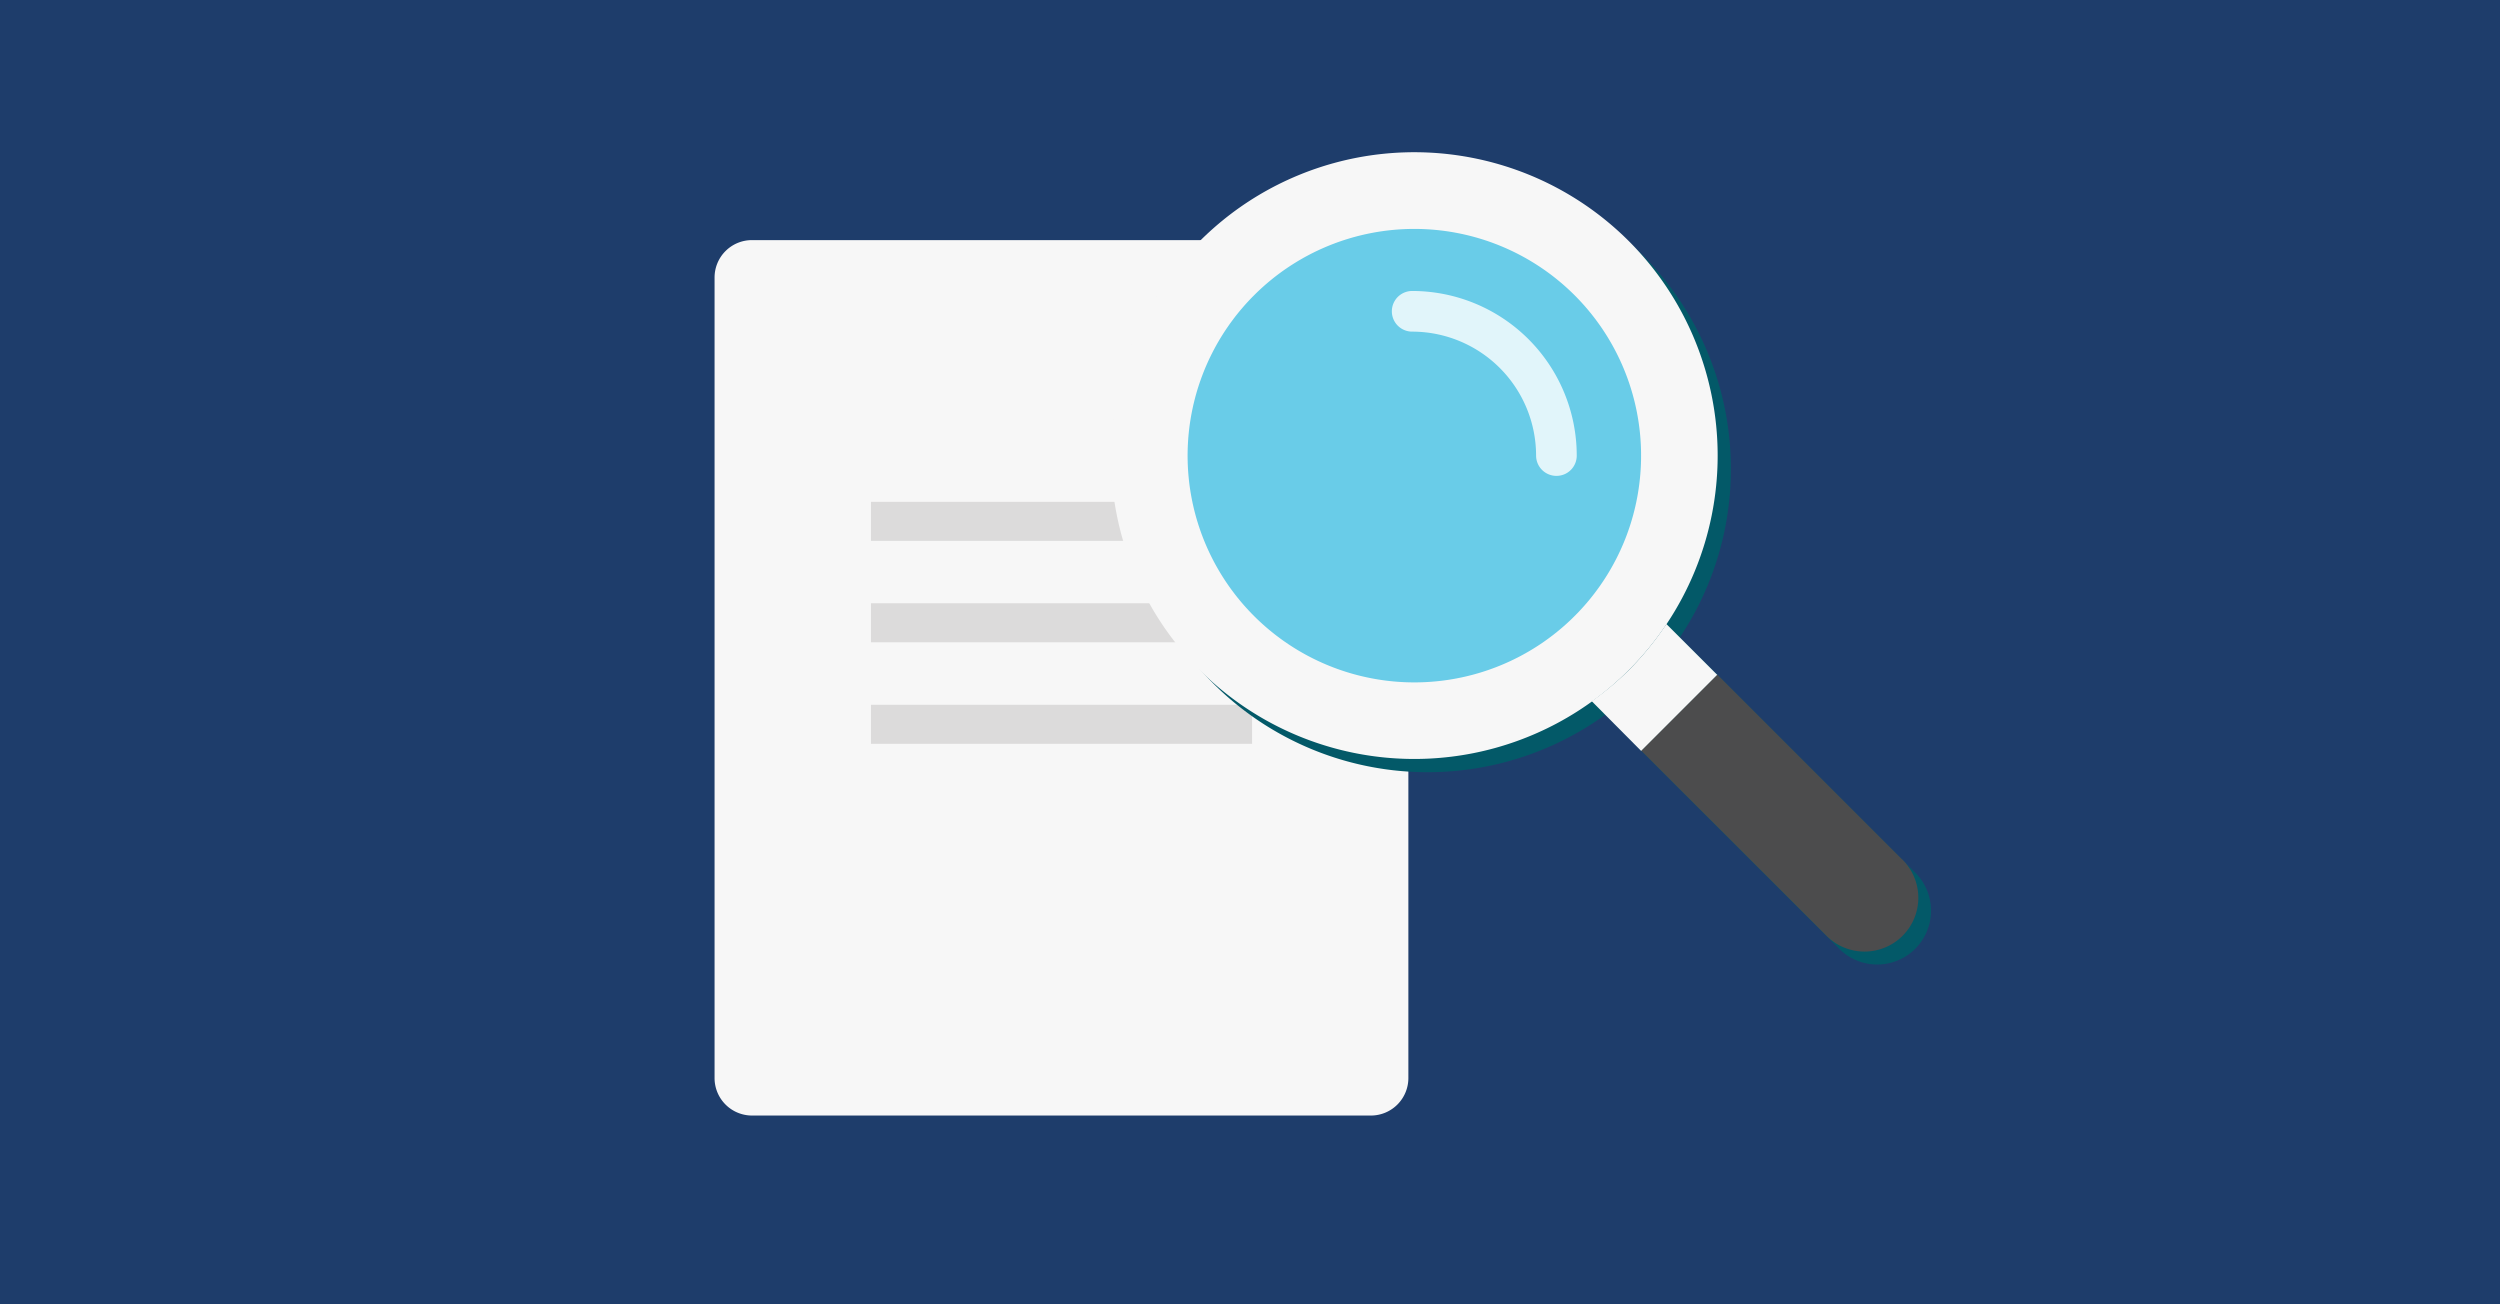 <svg xmlns="http://www.w3.org/2000/svg" viewBox="0 0 230 120"><defs><style>.cls-1{isolation:isolate;}.cls-2{fill:#1e3d6b;}.cls-3{fill:#dcdbdb;}.cls-4{fill:#f7f7f7;}.cls-5{fill:#035968;mix-blend-mode:color-burn;}.cls-6{fill:#69cce8;}.cls-7{fill:#4c4c4d;}.cls-8{opacity:0.8;}.cls-9{fill:#fff;}</style></defs><title>CarsandJobs-Icons</title><g class="cls-1"><g id="Layer_1" data-name="Layer 1"><rect class="cls-2" width="230" height="120"/><path class="cls-3" d="M113.89,34.33a3.45,3.45,0,0,0,3.44,3.44h12.24L113.89,22.09Z"/><path class="cls-4" d="M113.89,34.33V22.09H69.18a3.44,3.44,0,0,0-3.44,3.43V99.2a3.45,3.45,0,0,0,3.44,3.43h56.95a3.45,3.45,0,0,0,3.44-3.43V37.77H117.33A3.45,3.45,0,0,1,113.89,34.33Z"/><rect class="cls-3" x="80.13" y="46.17" width="35.06" height="3.59"/><rect class="cls-3" x="80.13" y="55.5" width="35.06" height="3.59"/><rect class="cls-3" x="80.13" y="64.84" width="35.06" height="3.59"/><path class="cls-5" d="M176.24,80.32l-17-17-4.69-4.69a27.9,27.9,0,1,0-6.87,7.13l4.56,4.56,17,17a4.95,4.95,0,0,0,7-7Z"/><path class="cls-4" d="M149.85,22.18a27.91,27.91,0,1,0,0,39.47A27.91,27.91,0,0,0,149.85,22.18Z"/><path class="cls-6" d="M144.87,27.17a20.86,20.86,0,1,1-29.5,0A20.86,20.86,0,0,1,144.87,27.17Z"/><path class="cls-4" d="M149.85,61.65a27.78,27.78,0,0,1-3.41,2.86L151,69.1l7-7-4.69-4.69A28.3,28.3,0,0,1,149.85,61.65Z"/><path class="cls-7" d="M175,79.07l-17-17-7,7,13.35,13.34L168,86.06a4.95,4.95,0,1,0,7-7Z"/><g class="cls-8"><path class="cls-9" d="M143.19,43.78a1.87,1.87,0,0,1-1.87-1.87,11.41,11.41,0,0,0-11.4-11.4,1.87,1.87,0,1,1,0-3.74,15.15,15.15,0,0,1,15.14,15.14A1.86,1.86,0,0,1,143.19,43.78Z"/></g></g></g></svg>